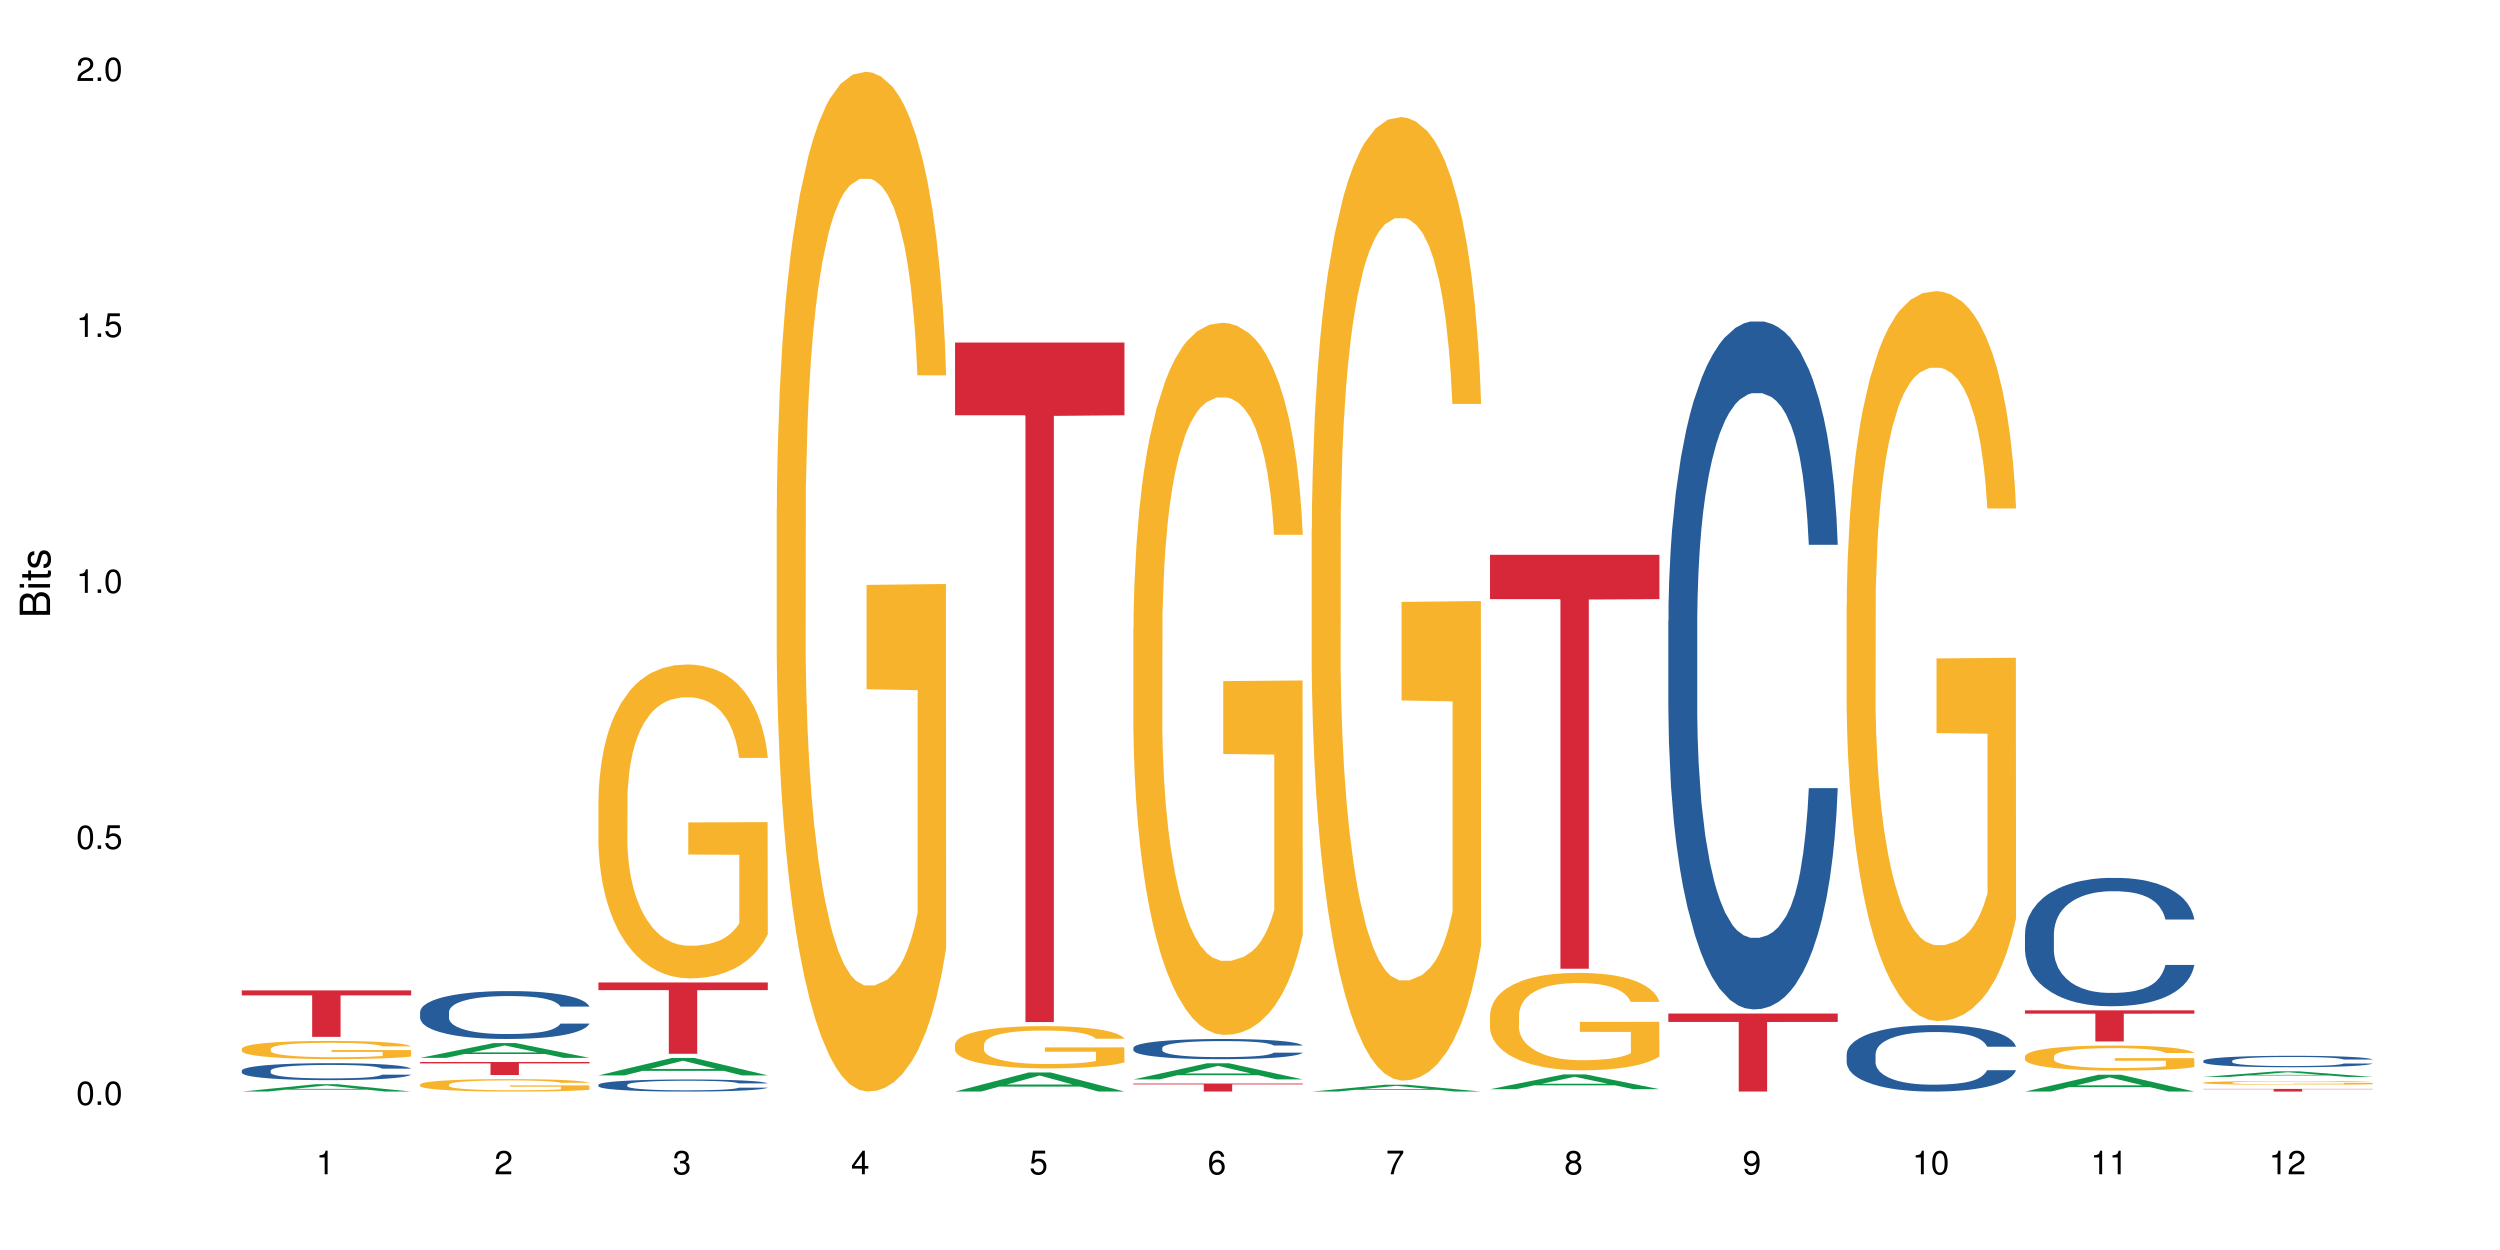 <?xml version="1.0" encoding="UTF-8"?>
<svg xmlns="http://www.w3.org/2000/svg" xmlns:xlink="http://www.w3.org/1999/xlink" width="720pt" height="360pt" viewBox="0 0 720 360" version="1.1">
<defs>
<g>
<symbol overflow="visible" id="glyph0-0">
<path style="stroke:none;" d=""/>
</symbol>
<symbol overflow="visible" id="glyph0-1">
<path style="stroke:none;" d="M 2.641 -6.797 C 2 -6.797 1.422 -6.531 1.078 -6.047 C 0.641 -5.453 0.406 -4.547 0.406 -3.297 C 0.406 -1 1.188 0.219 2.641 0.219 C 4.078 0.219 4.859 -1 4.859 -3.234 C 4.859 -4.562 4.656 -5.438 4.203 -6.047 C 3.844 -6.531 3.281 -6.797 2.641 -6.797 Z M 2.641 -6.047 C 3.547 -6.047 4 -5.125 4 -3.312 C 4 -1.375 3.562 -0.484 2.625 -0.484 C 1.734 -0.484 1.281 -1.422 1.281 -3.281 C 1.281 -5.141 1.734 -6.047 2.641 -6.047 Z M 2.641 -6.047 "/>
</symbol>
<symbol overflow="visible" id="glyph0-2">
<path style="stroke:none;" d="M 1.828 -1 L 0.828 -1 L 0.828 0 L 1.828 0 Z M 1.828 -1 "/>
</symbol>
<symbol overflow="visible" id="glyph0-3">
<path style="stroke:none;" d="M 4.562 -6.797 L 1.062 -6.797 L 0.547 -3.094 L 1.328 -3.094 C 1.719 -3.562 2.047 -3.734 2.578 -3.734 C 3.484 -3.734 4.062 -3.109 4.062 -2.094 C 4.062 -1.125 3.484 -0.531 2.578 -0.531 C 1.828 -0.531 1.375 -0.906 1.188 -1.672 L 0.328 -1.672 C 0.453 -1.109 0.547 -0.844 0.75 -0.594 C 1.125 -0.078 1.828 0.219 2.594 0.219 C 3.969 0.219 4.922 -0.781 4.922 -2.219 C 4.922 -3.562 4.031 -4.484 2.719 -4.484 C 2.25 -4.484 1.859 -4.359 1.469 -4.062 L 1.734 -5.969 L 4.562 -5.969 Z M 4.562 -6.797 "/>
</symbol>
<symbol overflow="visible" id="glyph0-4">
<path style="stroke:none;" d="M 2.484 -4.844 L 2.484 0 L 3.328 0 L 3.328 -6.797 L 2.766 -6.797 C 2.469 -5.75 2.281 -5.609 0.984 -5.453 L 0.984 -4.844 Z M 2.484 -4.844 "/>
</symbol>
<symbol overflow="visible" id="glyph0-5">
<path style="stroke:none;" d="M 4.859 -0.828 L 1.281 -0.828 C 1.359 -1.391 1.672 -1.75 2.5 -2.234 L 3.469 -2.75 C 4.406 -3.266 4.906 -3.969 4.906 -4.812 C 4.906 -5.375 4.672 -5.906 4.266 -6.266 C 3.859 -6.625 3.375 -6.797 2.719 -6.797 C 1.859 -6.797 1.219 -6.5 0.844 -5.922 C 0.609 -5.562 0.5 -5.125 0.484 -4.438 L 1.328 -4.438 C 1.359 -4.906 1.406 -5.188 1.531 -5.406 C 1.75 -5.812 2.188 -6.062 2.703 -6.062 C 3.469 -6.062 4.031 -5.516 4.031 -4.781 C 4.031 -4.25 3.719 -3.797 3.125 -3.438 L 2.234 -2.938 C 0.812 -2.141 0.406 -1.5 0.328 0 L 4.859 0 Z M 4.859 -0.828 "/>
</symbol>
<symbol overflow="visible" id="glyph0-6">
<path style="stroke:none;" d="M 2.125 -3.125 L 2.578 -3.125 C 3.516 -3.125 3.984 -2.703 3.984 -1.891 C 3.984 -1.031 3.469 -0.531 2.578 -0.531 C 1.656 -0.531 1.203 -0.984 1.156 -1.969 L 0.312 -1.969 C 0.344 -1.422 0.438 -1.078 0.609 -0.766 C 0.953 -0.109 1.625 0.219 2.547 0.219 C 3.953 0.219 4.859 -0.609 4.859 -1.906 C 4.859 -2.766 4.516 -3.25 3.703 -3.516 C 4.344 -3.766 4.656 -4.25 4.656 -4.938 C 4.656 -6.109 3.875 -6.797 2.578 -6.797 C 1.203 -6.797 0.484 -6.047 0.453 -4.609 L 1.297 -4.609 C 1.312 -5.016 1.344 -5.25 1.453 -5.453 C 1.641 -5.828 2.062 -6.062 2.594 -6.062 C 3.344 -6.062 3.797 -5.625 3.797 -4.906 C 3.797 -4.422 3.609 -4.141 3.25 -3.984 C 3.016 -3.891 2.719 -3.844 2.125 -3.844 Z M 2.125 -3.125 "/>
</symbol>
<symbol overflow="visible" id="glyph0-7">
<path style="stroke:none;" d="M 3.141 -1.625 L 3.141 0 L 3.984 0 L 3.984 -1.625 L 4.984 -1.625 L 4.984 -2.391 L 3.984 -2.391 L 3.984 -6.797 L 3.359 -6.797 L 0.266 -2.516 L 0.266 -1.625 Z M 3.141 -2.391 L 1 -2.391 L 3.141 -5.359 Z M 3.141 -2.391 "/>
</symbol>
<symbol overflow="visible" id="glyph0-8">
<path style="stroke:none;" d="M 4.781 -5.031 C 4.609 -6.141 3.891 -6.797 2.844 -6.797 C 2.094 -6.797 1.422 -6.438 1.031 -5.828 C 0.609 -5.172 0.406 -4.344 0.406 -3.094 C 0.406 -1.953 0.578 -1.234 0.984 -0.625 C 1.359 -0.078 1.953 0.219 2.703 0.219 C 3.984 0.219 4.922 -0.734 4.922 -2.078 C 4.922 -3.344 4.062 -4.234 2.844 -4.234 C 2.172 -4.234 1.641 -3.969 1.281 -3.469 C 1.281 -5.125 1.828 -6.047 2.797 -6.047 C 3.391 -6.047 3.797 -5.672 3.938 -5.031 Z M 2.734 -3.484 C 3.547 -3.484 4.062 -2.922 4.062 -2 C 4.062 -1.156 3.484 -0.531 2.703 -0.531 C 1.922 -0.531 1.328 -1.188 1.328 -2.047 C 1.328 -2.891 1.906 -3.484 2.734 -3.484 Z M 2.734 -3.484 "/>
</symbol>
<symbol overflow="visible" id="glyph0-9">
<path style="stroke:none;" d="M 4.984 -6.797 L 0.438 -6.797 L 0.438 -5.969 L 4.109 -5.969 C 2.5 -3.656 1.828 -2.234 1.328 0 L 2.219 0 C 2.594 -2.172 3.453 -4.047 4.984 -6.094 Z M 4.984 -6.797 "/>
</symbol>
<symbol overflow="visible" id="glyph0-10">
<path style="stroke:none;" d="M 3.75 -3.578 C 4.453 -4 4.688 -4.344 4.688 -4.984 C 4.688 -6.047 3.844 -6.797 2.641 -6.797 C 1.438 -6.797 0.594 -6.047 0.594 -4.984 C 0.594 -4.359 0.828 -4.016 1.516 -3.578 C 0.734 -3.203 0.359 -2.641 0.359 -1.891 C 0.359 -0.641 1.297 0.219 2.641 0.219 C 3.984 0.219 4.922 -0.641 4.922 -1.875 C 4.922 -2.641 4.531 -3.203 3.75 -3.578 Z M 2.641 -6.047 C 3.359 -6.047 3.812 -5.625 3.812 -4.969 C 3.812 -4.344 3.344 -3.922 2.641 -3.922 C 1.922 -3.922 1.453 -4.344 1.453 -4.984 C 1.453 -5.625 1.922 -6.047 2.641 -6.047 Z M 2.641 -3.203 C 3.484 -3.203 4.062 -2.672 4.062 -1.875 C 4.062 -1.062 3.484 -0.531 2.625 -0.531 C 1.797 -0.531 1.219 -1.078 1.219 -1.875 C 1.219 -2.672 1.797 -3.203 2.641 -3.203 Z M 2.641 -3.203 "/>
</symbol>
<symbol overflow="visible" id="glyph0-11">
<path style="stroke:none;" d="M 0.516 -1.547 C 0.672 -0.438 1.406 0.219 2.438 0.219 C 3.188 0.219 3.859 -0.141 4.266 -0.75 C 4.688 -1.406 4.891 -2.25 4.891 -3.484 C 4.891 -4.625 4.703 -5.359 4.312 -5.953 C 3.938 -6.5 3.344 -6.797 2.594 -6.797 C 1.297 -6.797 0.359 -5.844 0.359 -4.516 C 0.359 -3.25 1.234 -2.344 2.453 -2.344 C 3.094 -2.344 3.562 -2.578 4.016 -3.109 C 4 -1.453 3.469 -0.531 2.5 -0.531 C 1.906 -0.531 1.484 -0.906 1.359 -1.547 Z M 2.578 -6.062 C 3.375 -6.062 3.969 -5.406 3.969 -4.531 C 3.969 -3.688 3.375 -3.094 2.547 -3.094 C 1.734 -3.094 1.234 -3.672 1.234 -4.578 C 1.234 -5.438 1.797 -6.062 2.578 -6.062 Z M 2.578 -6.062 "/>
</symbol>
<symbol overflow="visible" id="glyph1-0">
<path style="stroke:none;" d=""/>
</symbol>
<symbol overflow="visible" id="glyph1-1">
<path style="stroke:none;" d="M 0 -0.953 L 0 -4.891 C 0 -5.719 -0.234 -6.344 -0.734 -6.797 C -1.188 -7.234 -1.812 -7.469 -2.5 -7.469 C -3.547 -7.469 -4.188 -7 -4.625 -5.875 C -4.984 -6.672 -5.641 -7.094 -6.531 -7.094 C -7.156 -7.094 -7.734 -6.859 -8.141 -6.391 C -8.562 -5.938 -8.75 -5.344 -8.75 -4.5 L -8.75 -0.953 Z M -4.984 -2.062 L -7.766 -2.062 L -7.766 -4.219 C -7.766 -4.844 -7.688 -5.203 -7.453 -5.5 C -7.219 -5.812 -6.859 -5.969 -6.375 -5.969 C -5.906 -5.969 -5.531 -5.812 -5.297 -5.5 C -5.062 -5.203 -4.984 -4.844 -4.984 -4.219 Z M -0.984 -2.062 L -4 -2.062 L -4 -4.781 C -4 -5.328 -3.859 -5.688 -3.578 -5.953 C -3.297 -6.219 -2.922 -6.359 -2.484 -6.359 C -2.062 -6.359 -1.688 -6.219 -1.406 -5.953 C -1.109 -5.688 -0.984 -5.328 -0.984 -4.781 Z M -0.984 -2.062 "/>
</symbol>
<symbol overflow="visible" id="glyph1-2">
<path style="stroke:none;" d="M -6.281 -1.797 L -6.281 -0.797 L 0 -0.797 L 0 -1.797 Z M -8.75 -1.797 L -8.75 -0.797 L -7.484 -0.797 L -7.484 -1.797 Z M -8.75 -1.797 "/>
</symbol>
<symbol overflow="visible" id="glyph1-3">
<path style="stroke:none;" d="M -6.281 -3.047 L -6.281 -2.016 L -8.016 -2.016 L -8.016 -1.016 L -6.281 -1.016 L -6.281 -0.172 L -5.469 -0.172 L -5.469 -1.016 L -0.719 -1.016 C -0.078 -1.016 0.281 -1.453 0.281 -2.234 C 0.281 -2.469 0.25 -2.719 0.188 -3.047 L -0.641 -3.047 C -0.609 -2.922 -0.594 -2.766 -0.594 -2.562 C -0.594 -2.141 -0.719 -2.016 -1.156 -2.016 L -5.469 -2.016 L -5.469 -3.047 Z M -6.281 -3.047 "/>
</symbol>
<symbol overflow="visible" id="glyph1-4">
<path style="stroke:none;" d="M -4.531 -5.25 C -5.766 -5.25 -6.469 -4.422 -6.469 -2.969 C -6.469 -1.516 -5.719 -0.562 -4.547 -0.562 C -3.562 -0.562 -3.094 -1.062 -2.734 -2.562 L -2.516 -3.484 C -2.344 -4.188 -2.094 -4.469 -1.625 -4.469 C -1.047 -4.469 -0.641 -3.875 -0.641 -3 C -0.641 -2.453 -0.797 -2 -1.062 -1.75 C -1.25 -1.594 -1.422 -1.531 -1.875 -1.469 L -1.875 -0.406 C -0.422 -0.453 0.281 -1.266 0.281 -2.922 C 0.281 -4.5 -0.5 -5.516 -1.719 -5.516 C -2.656 -5.516 -3.172 -4.984 -3.469 -3.734 L -3.703 -2.766 C -3.891 -1.953 -4.156 -1.609 -4.594 -1.609 C -5.172 -1.609 -5.547 -2.125 -5.547 -2.938 C -5.547 -3.75 -5.203 -4.172 -4.531 -4.203 Z M -4.531 -5.25 "/>
</symbol>
</g>
</defs>
<g id="surface91233">
<rect x="0" y="0" width="720" height="360" style="fill:rgb(100%,100%,100%);fill-opacity:1;stroke:none;"/>
<path style=" stroke:none;fill-rule:nonzero;fill:rgb(6.275%,58.824%,28.235%);fill-opacity:1;" d="M 69.629 314.367 L 69.68 314.367 L 90.793 312.258 L 97.203 312.258 L 118.418 314.371 L 110.965 314.371 L 105.648 313.82 L 82.348 313.82 L 77.137 314.367 L 69.629 314.367 L 84.59 313.59 L 103.512 313.59 L 94.074 312.605 L 93.973 312.602 L 93.867 312.609 L 84.535 313.59 L 84.59 313.59 Z M 69.629 314.367 "/>
<path style=" stroke:none;fill-rule:nonzero;fill:rgb(14.51%,36.078%,60%);fill-opacity:1;" d="M 69.629 308.32 L 69.688 308.316 L 69.688 308.211 L 69.867 308.039 L 70.285 307.824 L 70.699 307.68 L 71.77 307.414 L 73.258 307.16 L 74.805 306.965 L 75.938 306.848 L 76.949 306.758 L 79.27 306.594 L 80.754 306.508 L 82.363 306.434 L 84.324 306.355 L 85.754 306.312 L 88.965 306.242 L 91.348 306.211 L 93.191 306.195 L 97.176 306.195 L 99.559 306.215 L 101.281 306.238 L 103.188 306.273 L 104.793 306.312 L 107.59 306.41 L 110.09 306.535 L 111.219 306.605 L 113.004 306.746 L 114.371 306.879 L 115.324 306.996 L 116.395 307.16 L 117.348 307.363 L 118.062 307.59 L 118.418 307.781 L 110.09 307.781 L 109.672 307.602 L 109.195 307.465 L 108.305 307.281 L 107.41 307.152 L 106.16 307.023 L 105.031 306.938 L 103.484 306.852 L 102.117 306.801 L 100.688 306.758 L 99.32 306.73 L 96.699 306.707 L 93.668 306.707 L 92.535 306.715 L 90.215 306.75 L 88.965 306.781 L 87.18 306.844 L 85.934 306.902 L 84.445 306.992 L 83.434 307.066 L 82.184 307.184 L 81.289 307.285 L 80.281 307.434 L 79.684 307.543 L 79.148 307.668 L 78.672 307.816 L 78.316 307.973 L 78.078 308.137 L 77.961 308.301 L 77.961 308.992 L 78.078 309.152 L 78.375 309.34 L 79.148 309.609 L 80.281 309.848 L 81.59 310.035 L 82.84 310.168 L 83.551 310.23 L 84.504 310.305 L 85.992 310.391 L 88.133 310.48 L 89.383 310.516 L 91.285 310.555 L 93.25 310.57 L 95.867 310.57 L 98.188 310.555 L 99.734 310.531 L 101.344 310.496 L 103.543 310.418 L 104.91 310.348 L 106.102 310.262 L 106.996 310.18 L 107.59 310.105 L 108.48 309.969 L 109.195 309.816 L 109.73 309.66 L 110.09 309.508 L 118.418 309.508 L 118.062 309.688 L 117.523 309.859 L 116.988 309.992 L 116.156 310.148 L 115.203 310.285 L 113.836 310.441 L 112.707 310.543 L 111.219 310.656 L 109.852 310.742 L 108.363 310.816 L 106.16 310.906 L 104.734 310.949 L 103.188 310.992 L 101.344 311.027 L 99.02 311.059 L 96.523 311.074 L 94.203 311.078 L 91.703 311.07 L 89.859 311.055 L 87.418 311.012 L 84.387 310.934 L 82.184 310.848 L 80.457 310.762 L 78.969 310.672 L 77.305 310.555 L 75.164 310.355 L 73.855 310.203 L 72.961 310.078 L 71.949 309.906 L 71.234 309.75 L 70.402 309.5 L 69.809 309.184 L 69.629 308.938 Z M 69.629 308.32 "/>
<path style=" stroke:none;fill-rule:nonzero;fill:rgb(96.863%,70.196%,16.863%);fill-opacity:1;" d="M 69.629 302.027 L 69.688 302.023 L 69.688 301.926 L 69.926 301.711 L 70.523 301.418 L 71.297 301.172 L 72.129 300.98 L 72.664 300.883 L 73.555 300.738 L 74.328 300.633 L 76.293 300.418 L 78.793 300.219 L 80.16 300.133 L 81.707 300.051 L 83.91 299.961 L 84.922 299.926 L 88.016 299.852 L 91.523 299.801 L 95.391 299.789 L 97.176 299.793 L 99.617 299.812 L 102.949 299.863 L 104.852 299.91 L 106.34 299.961 L 107.887 300.023 L 109.789 300.117 L 111.574 300.23 L 113.004 300.348 L 114.43 300.488 L 115.621 300.641 L 116.633 300.809 L 117.523 301.012 L 118.062 301.176 L 118.418 301.344 L 110.148 301.344 L 109.672 301.176 L 109.137 301.047 L 108.242 300.891 L 107.352 300.777 L 106.457 300.684 L 104.793 300.562 L 103.363 300.484 L 101.578 300.418 L 99.855 300.375 L 97.891 300.348 L 96.699 300.336 L 93.547 300.336 L 90.691 300.371 L 89.027 300.41 L 87.836 300.445 L 86.168 300.52 L 85.16 300.574 L 84.562 300.613 L 82.777 300.762 L 81.59 300.895 L 80.934 300.984 L 80.102 301.129 L 79.508 301.258 L 78.852 301.449 L 78.496 301.594 L 78.02 301.918 L 77.961 302.777 L 78.137 302.957 L 78.496 303.156 L 78.969 303.328 L 79.684 303.508 L 80.398 303.645 L 81.648 303.832 L 82.719 303.957 L 83.551 304.039 L 85.16 304.168 L 85.812 304.211 L 87.359 304.297 L 88.965 304.363 L 90.93 304.422 L 92.418 304.449 L 94.797 304.473 L 97.832 304.473 L 101.402 304.445 L 103.664 304.406 L 105.211 304.367 L 106.219 304.336 L 107.469 304.281 L 108.363 304.234 L 109.195 304.18 L 110.207 304.102 L 110.207 302.957 L 95.512 302.953 L 95.512 302.418 L 118.359 302.414 L 118.418 304.281 L 117.168 304.41 L 115.621 304.535 L 114.133 304.629 L 112.586 304.711 L 110.387 304.801 L 108.602 304.859 L 105.863 304.926 L 103.363 304.969 L 100.746 304.996 L 98.426 305.012 L 95.691 305.016 L 93.25 305.008 L 90.633 304.98 L 88.551 304.941 L 86.645 304.895 L 84.742 304.832 L 82.363 304.73 L 80.816 304.648 L 79.207 304.551 L 77.602 304.43 L 76.176 304.301 L 75.223 304.199 L 74.27 304.086 L 73.258 303.941 L 72.309 303.781 L 71.594 303.633 L 70.938 303.465 L 70.461 303.309 L 69.988 303.094 L 69.75 302.922 L 69.629 302.773 Z M 69.629 302.027 "/>
<path style=" stroke:none;fill-rule:nonzero;fill:rgb(83.922%,15.686%,22.353%);fill-opacity:1;" d="M 69.629 285.238 L 118.418 285.238 L 118.418 286.668 L 98.086 286.68 L 98.086 298.609 L 89.902 298.609 L 89.902 286.695 L 89.785 286.668 L 69.629 286.668 Z M 69.629 285.238 "/>
<path style=" stroke:none;fill-rule:nonzero;fill:rgb(6.275%,58.824%,28.235%);fill-opacity:1;" d="M 120.984 304.668 L 121.039 304.664 L 142.148 300.406 L 148.559 300.406 L 169.773 304.672 L 162.32 304.672 L 157.004 303.559 L 133.703 303.559 L 128.492 304.668 L 120.984 304.668 L 135.945 303.098 L 154.867 303.094 L 145.434 301.105 L 145.328 301.102 L 145.223 301.113 L 135.895 303.094 L 135.945 303.098 Z M 120.984 304.668 "/>
<path style=" stroke:none;fill-rule:nonzero;fill:rgb(14.51%,36.078%,60%);fill-opacity:1;" d="M 120.984 291.438 L 121.047 291.426 L 121.047 291.121 L 121.223 290.645 L 121.641 290.039 L 122.055 289.621 L 123.129 288.879 L 124.613 288.16 L 126.16 287.605 L 127.293 287.277 L 128.305 287.023 L 130.625 286.559 L 132.113 286.316 L 133.719 286.105 L 135.684 285.891 L 137.109 285.762 L 140.324 285.562 L 142.703 285.473 L 144.547 285.438 L 148.535 285.438 L 150.914 285.484 L 152.637 285.551 L 154.543 285.648 L 156.148 285.762 L 158.945 286.039 L 161.445 286.395 L 162.574 286.594 L 164.359 286.988 L 165.727 287.363 L 166.68 287.691 L 167.75 288.16 L 168.703 288.727 L 169.418 289.371 L 169.773 289.91 L 161.445 289.91 L 161.027 289.406 L 160.551 289.016 L 159.66 288.5 L 158.766 288.133 L 157.516 287.77 L 156.387 287.527 L 154.84 287.289 L 153.473 287.137 L 152.043 287.023 L 150.676 286.949 L 148.059 286.871 L 145.023 286.871 L 143.891 286.898 L 141.57 287 L 140.324 287.086 L 138.539 287.266 L 137.289 287.426 L 135.801 287.68 L 134.789 287.895 L 133.539 288.223 L 132.648 288.512 L 131.637 288.93 L 131.039 289.242 L 130.504 289.598 L 130.031 290.012 L 129.672 290.453 L 129.434 290.922 L 129.316 291.375 L 129.316 293.328 L 129.434 293.781 L 129.73 294.312 L 130.504 295.082 L 131.637 295.75 L 132.945 296.277 L 134.195 296.656 L 134.906 296.832 L 135.859 297.035 L 137.348 297.285 L 139.488 297.539 L 140.738 297.641 L 142.645 297.742 L 144.605 297.793 L 147.223 297.793 L 149.543 297.742 L 151.09 297.676 L 152.699 297.578 L 154.898 297.363 L 156.27 297.16 L 157.457 296.922 L 158.352 296.68 L 158.945 296.48 L 159.84 296.09 L 160.551 295.66 L 161.086 295.219 L 161.445 294.789 L 169.773 294.789 L 169.418 295.293 L 168.883 295.785 L 168.348 296.152 L 167.512 296.594 L 166.562 296.984 L 165.191 297.426 L 164.062 297.715 L 162.574 298.031 L 161.207 298.27 L 159.719 298.484 L 157.516 298.738 L 156.09 298.863 L 154.543 298.977 L 152.699 299.078 L 150.379 299.164 L 147.879 299.215 L 145.559 299.227 L 143.059 299.203 L 141.215 299.152 L 138.777 299.039 L 135.742 298.812 L 133.539 298.574 L 131.812 298.332 L 130.328 298.082 L 128.66 297.742 L 126.52 297.188 L 125.211 296.758 L 124.316 296.402 L 123.305 295.914 L 122.594 295.473 L 121.758 294.766 L 121.164 293.871 L 120.984 293.176 Z M 120.984 291.438 "/>
<path style=" stroke:none;fill-rule:nonzero;fill:rgb(96.863%,70.196%,16.863%);fill-opacity:1;" d="M 120.984 312.32 L 121.047 312.316 L 121.047 312.254 L 121.281 312.105 L 121.879 311.902 L 122.652 311.734 L 123.484 311.605 L 124.02 311.535 L 124.914 311.438 L 125.688 311.367 L 127.648 311.219 L 130.148 311.082 L 131.516 311.023 L 133.062 310.965 L 135.266 310.902 L 136.277 310.883 L 139.371 310.828 L 142.883 310.797 L 146.75 310.785 L 148.535 310.789 L 150.973 310.801 L 154.305 310.84 L 156.207 310.871 L 157.695 310.902 L 159.242 310.945 L 161.148 311.012 L 162.934 311.09 L 164.359 311.168 L 165.789 311.266 L 166.977 311.371 L 167.988 311.488 L 168.883 311.625 L 169.418 311.738 L 169.773 311.852 L 161.504 311.852 L 161.027 311.738 L 160.492 311.652 L 159.602 311.543 L 158.707 311.465 L 157.816 311.402 L 156.148 311.316 L 154.723 311.266 L 152.938 311.219 L 151.211 311.188 L 149.246 311.168 L 148.059 311.164 L 144.902 311.164 L 142.047 311.188 L 140.383 311.211 L 139.191 311.238 L 137.527 311.289 L 136.516 311.328 L 135.918 311.352 L 134.133 311.453 L 132.945 311.547 L 132.289 311.609 L 131.457 311.707 L 130.863 311.793 L 130.207 311.926 L 129.852 312.023 L 129.375 312.246 L 129.316 312.836 L 129.492 312.961 L 129.852 313.094 L 130.328 313.211 L 131.039 313.336 L 131.754 313.43 L 133.004 313.559 L 134.074 313.645 L 134.906 313.699 L 136.516 313.789 L 137.168 313.816 L 138.715 313.875 L 140.324 313.922 L 142.285 313.961 L 143.773 313.98 L 146.152 313.996 L 149.188 313.996 L 152.758 313.977 L 155.02 313.953 L 156.566 313.926 L 157.578 313.902 L 158.828 313.867 L 159.719 313.832 L 160.551 313.797 L 161.562 313.742 L 161.562 312.961 L 146.867 312.957 L 146.867 312.59 L 169.715 312.586 L 169.773 313.867 L 168.523 313.953 L 166.977 314.039 L 165.492 314.105 L 163.941 314.16 L 161.742 314.223 L 159.957 314.262 L 157.219 314.309 L 154.723 314.34 L 152.102 314.359 L 149.781 314.367 L 147.047 314.371 L 144.605 314.363 L 141.988 314.344 L 139.906 314.316 L 138.004 314.285 L 136.098 314.242 L 133.719 314.176 L 132.172 314.117 L 130.566 314.051 L 128.957 313.969 L 127.531 313.879 L 126.578 313.812 L 125.625 313.73 L 124.613 313.633 L 123.664 313.523 L 122.949 313.422 L 122.293 313.309 L 121.82 313.199 L 121.344 313.051 L 121.105 312.934 L 120.984 312.832 Z M 120.984 312.32 "/>
<path style=" stroke:none;fill-rule:nonzero;fill:rgb(83.922%,15.686%,22.353%);fill-opacity:1;" d="M 120.984 305.852 L 169.773 305.852 L 169.773 306.254 L 149.441 306.258 L 149.441 309.605 L 141.262 309.605 L 141.262 306.262 L 141.141 306.254 L 120.984 306.254 Z M 120.984 305.852 "/>
<path style=" stroke:none;fill-rule:nonzero;fill:rgb(6.275%,58.824%,28.235%);fill-opacity:1;" d="M 172.344 309.711 L 172.395 309.703 L 193.504 304.684 L 199.914 304.684 L 221.129 309.715 L 213.676 309.715 L 208.359 308.402 L 185.059 308.402 L 179.848 309.711 L 172.344 309.711 L 187.301 307.859 L 206.223 307.852 L 196.789 305.508 L 196.684 305.5 L 196.578 305.516 L 187.25 307.852 L 187.301 307.859 Z M 172.344 309.711 "/>
<path style=" stroke:none;fill-rule:nonzero;fill:rgb(14.51%,36.078%,60%);fill-opacity:1;" d="M 172.344 312.406 L 172.402 312.402 L 172.402 312.328 L 172.578 312.207 L 172.996 312.055 L 173.414 311.949 L 174.484 311.762 L 175.973 311.578 L 177.52 311.441 L 178.648 311.355 L 179.66 311.293 L 181.98 311.176 L 183.469 311.117 L 185.074 311.062 L 187.039 311.008 L 188.465 310.977 L 191.68 310.926 L 194.059 310.902 L 195.902 310.895 L 199.891 310.895 L 202.27 310.906 L 203.996 310.922 L 205.898 310.949 L 207.504 310.977 L 210.301 311.047 L 212.801 311.137 L 213.93 311.188 L 215.715 311.285 L 217.086 311.379 L 218.035 311.461 L 219.109 311.578 L 220.059 311.723 L 220.773 311.887 L 221.129 312.023 L 212.801 312.023 L 212.383 311.895 L 211.906 311.797 L 211.016 311.664 L 210.125 311.574 L 208.875 311.48 L 207.742 311.422 L 206.195 311.359 L 204.828 311.324 L 203.398 311.293 L 202.031 311.273 L 199.414 311.254 L 196.379 311.254 L 195.25 311.262 L 192.93 311.289 L 191.68 311.309 L 189.895 311.355 L 188.645 311.395 L 187.156 311.461 L 186.145 311.512 L 184.895 311.598 L 184.004 311.668 L 182.992 311.773 L 182.398 311.852 L 181.863 311.941 L 181.387 312.047 L 181.027 312.16 L 180.789 312.277 L 180.672 312.391 L 180.672 312.883 L 180.789 312.996 L 181.09 313.133 L 181.863 313.324 L 182.992 313.492 L 184.301 313.625 L 185.551 313.723 L 186.266 313.766 L 187.215 313.816 L 188.703 313.883 L 190.848 313.945 L 192.094 313.969 L 194 313.996 L 195.961 314.008 L 198.582 314.008 L 200.902 313.996 L 202.449 313.98 L 204.055 313.953 L 206.258 313.898 L 207.625 313.848 L 208.812 313.789 L 209.707 313.73 L 210.301 313.676 L 211.195 313.578 L 211.906 313.473 L 212.445 313.359 L 212.801 313.25 L 221.129 313.25 L 220.773 313.379 L 220.238 313.504 L 219.703 313.594 L 218.871 313.707 L 217.918 313.805 L 216.551 313.918 L 215.418 313.988 L 213.93 314.07 L 212.562 314.129 L 211.074 314.184 L 208.875 314.246 L 207.445 314.277 L 205.898 314.309 L 204.055 314.332 L 201.734 314.355 L 199.234 314.367 L 196.914 314.371 L 194.414 314.363 L 192.57 314.352 L 190.133 314.324 L 187.098 314.266 L 184.895 314.207 L 183.172 314.145 L 181.684 314.082 L 180.016 313.996 L 177.875 313.855 L 176.566 313.746 L 175.672 313.66 L 174.664 313.535 L 173.949 313.422 L 173.117 313.246 L 172.52 313.02 L 172.344 312.844 Z M 172.344 312.406 "/>
<path style=" stroke:none;fill-rule:nonzero;fill:rgb(96.863%,70.196%,16.863%);fill-opacity:1;" d="M 172.344 230.09 L 172.402 230.004 L 172.402 228.355 L 172.641 224.641 L 173.234 219.52 L 174.008 215.309 L 174.84 212.008 L 175.375 210.273 L 176.27 207.797 L 177.043 205.98 L 179.004 202.266 L 181.504 198.797 L 182.875 197.312 L 184.422 195.906 L 186.621 194.34 L 187.633 193.762 L 190.727 192.441 L 194.238 191.613 L 198.105 191.367 L 199.891 191.449 L 202.328 191.781 L 205.66 192.688 L 207.566 193.512 L 209.051 194.34 L 210.598 195.414 L 212.504 197.062 L 214.289 199.047 L 215.715 201.027 L 217.145 203.504 L 218.336 206.145 L 219.344 209.035 L 220.238 212.504 L 220.773 215.391 L 221.129 218.281 L 212.859 218.281 L 212.383 215.391 L 211.848 213.164 L 210.957 210.438 L 210.062 208.457 L 209.172 206.887 L 207.504 204.742 L 206.078 203.422 L 204.293 202.266 L 202.566 201.523 L 200.605 201.027 L 199.414 200.859 L 196.262 200.859 L 193.402 201.438 L 191.738 202.102 L 190.547 202.762 L 188.883 204 L 187.871 204.988 L 187.277 205.648 L 185.492 208.211 L 184.301 210.52 L 183.648 212.09 L 182.812 214.566 L 182.219 216.797 L 181.562 220.098 L 181.207 222.574 L 180.73 228.191 L 180.672 243.051 L 180.852 246.188 L 181.207 249.574 L 181.684 252.547 L 182.398 255.684 L 183.109 258.078 L 184.359 261.297 L 185.43 263.445 L 186.266 264.848 L 187.871 267.078 L 188.527 267.82 L 190.074 269.305 L 191.68 270.461 L 193.641 271.453 L 195.129 271.949 L 197.508 272.359 L 200.543 272.359 L 204.113 271.863 L 206.375 271.203 L 207.922 270.543 L 208.934 269.965 L 210.184 269.059 L 211.074 268.23 L 211.906 267.324 L 212.918 265.922 L 212.918 246.188 L 198.223 246.105 L 198.223 236.859 L 221.07 236.777 L 221.129 269.059 L 219.883 271.285 L 218.336 273.434 L 216.848 275.086 L 215.301 276.488 L 213.098 278.059 L 211.312 279.047 L 208.578 280.203 L 206.078 280.945 L 203.461 281.441 L 201.141 281.691 L 198.402 281.773 L 195.961 281.605 L 193.344 281.113 L 191.262 280.453 L 189.359 279.625 L 187.453 278.551 L 185.074 276.82 L 183.527 275.414 L 181.922 273.68 L 180.316 271.617 L 178.887 269.387 L 177.934 267.656 L 176.984 265.672 L 175.973 263.195 L 175.02 260.391 L 174.305 257.828 L 173.652 254.941 L 173.176 252.215 L 172.699 248.5 L 172.461 245.527 L 172.344 242.969 Z M 172.344 230.09 "/>
<path style=" stroke:none;fill-rule:nonzero;fill:rgb(83.922%,15.686%,22.353%);fill-opacity:1;" d="M 172.344 282.953 L 221.129 282.953 L 221.129 285.152 L 200.797 285.172 L 200.797 303.504 L 192.617 303.504 L 192.617 285.191 L 192.496 285.152 L 172.344 285.152 Z M 172.344 282.953 "/>
<path style=" stroke:none;fill-rule:nonzero;fill:rgb(96.863%,70.196%,16.863%);fill-opacity:1;" d="M 223.699 146.461 L 223.758 146.191 L 223.758 140.828 L 223.996 128.758 L 224.59 112.129 L 225.363 98.449 L 226.195 87.719 L 226.734 82.086 L 227.625 74.039 L 228.398 68.141 L 230.363 56.07 L 232.859 44.805 L 234.23 39.977 L 235.777 35.414 L 237.977 30.32 L 238.988 28.441 L 242.082 24.148 L 245.594 21.469 L 249.461 20.664 L 251.246 20.93 L 253.684 22.004 L 257.016 24.953 L 258.922 27.637 L 260.41 30.32 L 261.957 33.805 L 263.859 39.172 L 265.645 45.609 L 267.074 52.047 L 268.5 60.094 L 269.691 68.676 L 270.703 78.062 L 271.594 89.328 L 272.129 98.715 L 272.488 108.105 L 264.215 108.105 L 263.742 98.715 L 263.203 91.477 L 262.312 82.625 L 261.422 76.188 L 260.527 71.09 L 258.863 64.117 L 257.434 59.824 L 255.648 56.07 L 253.922 53.656 L 251.961 52.047 L 250.77 51.508 L 247.617 51.508 L 244.762 53.387 L 243.094 55.531 L 241.906 57.68 L 240.238 61.703 L 239.227 64.922 L 238.633 67.066 L 236.848 75.383 L 235.656 82.891 L 235.004 87.988 L 234.168 96.035 L 233.574 103.277 L 232.922 114.004 L 232.562 122.051 L 232.086 140.293 L 232.027 188.574 L 232.207 198.766 L 232.562 209.762 L 233.039 219.418 L 233.754 229.609 L 234.469 237.391 L 235.719 247.852 L 236.789 254.824 L 237.621 259.383 L 239.227 266.625 L 239.883 269.039 L 241.43 273.867 L 243.035 277.625 L 245 280.844 L 246.484 282.453 L 248.867 283.793 L 251.898 283.793 L 255.469 282.184 L 257.73 280.039 L 259.277 277.891 L 260.289 276.016 L 261.539 273.062 L 262.43 270.383 L 263.266 267.43 L 264.277 262.871 L 264.277 198.766 L 249.578 198.496 L 249.578 168.457 L 272.426 168.188 L 272.488 273.062 L 271.238 280.305 L 269.691 287.281 L 268.203 292.645 L 266.656 297.203 L 264.453 302.301 L 262.668 305.52 L 259.934 309.273 L 257.434 311.688 L 254.816 313.297 L 252.496 314.102 L 249.758 314.371 L 247.32 313.836 L 244.699 312.227 L 242.617 310.078 L 240.715 307.398 L 238.812 303.91 L 236.43 298.277 L 234.883 293.719 L 233.277 288.086 L 231.672 281.379 L 230.242 274.137 L 229.293 268.504 L 228.34 262.066 L 227.328 254.02 L 226.375 244.898 L 225.66 236.586 L 225.008 227.195 L 224.531 218.344 L 224.055 206.277 L 223.816 196.621 L 223.699 188.305 Z M 223.699 146.461 "/>
<path style=" stroke:none;fill-rule:nonzero;fill:rgb(6.275%,58.824%,28.235%);fill-opacity:1;" d="M 275.055 314.367 L 275.105 314.359 L 296.219 308.875 L 302.629 308.875 L 323.844 314.371 L 316.391 314.371 L 311.074 312.938 L 287.773 312.938 L 282.559 314.367 L 275.055 314.367 L 290.016 312.344 L 308.934 312.34 L 299.5 309.773 L 299.398 309.77 L 299.293 309.785 L 289.961 312.34 L 290.016 312.344 Z M 275.055 314.367 "/>
<path style=" stroke:none;fill-rule:nonzero;fill:rgb(96.863%,70.196%,16.863%);fill-opacity:1;" d="M 275.055 300.738 L 275.113 300.73 L 275.113 300.508 L 275.352 300.008 L 275.945 299.316 L 276.719 298.75 L 277.555 298.305 L 278.09 298.074 L 278.98 297.738 L 279.754 297.496 L 281.719 296.996 L 284.219 296.527 L 285.586 296.328 L 287.133 296.141 L 289.336 295.93 L 290.344 295.852 L 293.438 295.672 L 296.949 295.562 L 300.816 295.527 L 302.602 295.539 L 305.043 295.582 L 308.375 295.707 L 310.277 295.816 L 311.766 295.93 L 313.312 296.074 L 315.215 296.297 L 317 296.562 L 318.43 296.828 L 319.855 297.16 L 321.047 297.516 L 322.059 297.906 L 322.949 298.371 L 323.484 298.762 L 323.844 299.152 L 315.574 299.152 L 315.098 298.762 L 314.562 298.461 L 313.668 298.094 L 312.777 297.828 L 311.883 297.617 L 310.219 297.328 L 308.789 297.152 L 307.004 296.996 L 305.281 296.895 L 303.316 296.828 L 302.125 296.805 L 298.973 296.805 L 296.117 296.883 L 294.449 296.973 L 293.262 297.062 L 291.594 297.227 L 290.582 297.363 L 289.988 297.449 L 288.203 297.797 L 287.012 298.105 L 286.359 298.316 L 285.527 298.652 L 284.93 298.949 L 284.277 299.395 L 283.918 299.73 L 283.445 300.484 L 283.383 302.484 L 283.562 302.906 L 283.918 303.363 L 284.395 303.762 L 285.109 304.184 L 285.824 304.508 L 287.074 304.941 L 288.145 305.23 L 288.977 305.418 L 290.582 305.719 L 291.238 305.82 L 292.785 306.02 L 294.391 306.176 L 296.355 306.309 L 297.844 306.375 L 300.223 306.43 L 303.258 306.43 L 306.828 306.363 L 309.086 306.273 L 310.633 306.184 L 311.645 306.109 L 312.895 305.984 L 313.789 305.875 L 314.621 305.75 L 315.633 305.562 L 315.633 302.906 L 300.938 302.895 L 300.938 301.652 L 323.785 301.641 L 323.844 305.984 L 322.594 306.285 L 321.047 306.574 L 319.559 306.797 L 318.012 306.984 L 315.812 307.195 L 314.027 307.328 L 311.289 307.484 L 308.789 307.586 L 306.172 307.652 L 303.852 307.684 L 301.113 307.695 L 298.676 307.676 L 296.059 307.609 L 293.977 307.52 L 292.07 307.406 L 290.168 307.262 L 287.789 307.031 L 286.238 306.84 L 284.633 306.609 L 283.027 306.328 L 281.598 306.031 L 280.648 305.797 L 279.695 305.531 L 278.684 305.195 L 277.73 304.82 L 277.02 304.473 L 276.363 304.086 L 275.887 303.719 L 275.41 303.219 L 275.172 302.816 L 275.055 302.473 Z M 275.055 300.738 "/>
<path style=" stroke:none;fill-rule:nonzero;fill:rgb(83.922%,15.686%,22.353%);fill-opacity:1;" d="M 275.055 98.645 L 323.844 98.645 L 323.844 119.594 L 303.508 119.777 L 303.508 294.348 L 295.328 294.348 L 295.328 119.961 L 295.211 119.594 L 275.055 119.594 Z M 275.055 98.645 "/>
<path style=" stroke:none;fill-rule:nonzero;fill:rgb(6.275%,58.824%,28.235%);fill-opacity:1;" d="M 326.41 310.871 L 326.465 310.867 L 347.574 306.227 L 353.984 306.227 L 375.199 310.875 L 367.746 310.875 L 362.43 309.66 L 339.129 309.66 L 333.918 310.871 L 326.41 310.871 L 341.371 309.16 L 360.293 309.156 L 350.855 306.984 L 350.754 306.98 L 350.648 306.996 L 341.32 309.156 L 341.371 309.16 Z M 326.41 310.871 "/>
<path style=" stroke:none;fill-rule:nonzero;fill:rgb(14.51%,36.078%,60%);fill-opacity:1;" d="M 326.41 301.762 L 326.469 301.758 L 326.469 301.629 L 326.648 301.43 L 327.066 301.172 L 327.48 301 L 328.555 300.684 L 330.039 300.383 L 331.586 300.148 L 332.719 300.012 L 333.73 299.902 L 336.051 299.707 L 337.535 299.605 L 339.145 299.516 L 341.105 299.426 L 342.535 299.371 L 345.746 299.289 L 348.129 299.25 L 349.973 299.234 L 353.957 299.234 L 356.34 299.254 L 358.062 299.281 L 359.969 299.324 L 361.574 299.371 L 364.371 299.488 L 366.871 299.637 L 368 299.723 L 369.785 299.887 L 371.152 300.047 L 372.105 300.184 L 373.176 300.383 L 374.129 300.621 L 374.844 300.891 L 375.199 301.121 L 366.871 301.121 L 366.453 300.906 L 365.977 300.742 L 365.086 300.527 L 364.191 300.371 L 362.941 300.219 L 361.812 300.117 L 360.266 300.016 L 358.898 299.953 L 357.469 299.902 L 356.102 299.871 L 353.484 299.84 L 350.449 299.84 L 349.316 299.852 L 346.996 299.895 L 345.746 299.93 L 343.961 300.004 L 342.715 300.074 L 341.227 300.18 L 340.215 300.27 L 338.965 300.41 L 338.074 300.531 L 337.062 300.707 L 336.465 300.84 L 335.93 300.988 L 335.453 301.164 L 335.098 301.348 L 334.859 301.547 L 334.742 301.738 L 334.742 302.562 L 334.859 302.75 L 335.156 302.977 L 335.93 303.301 L 337.062 303.582 L 338.371 303.805 L 339.621 303.965 L 340.332 304.039 L 341.285 304.121 L 342.773 304.23 L 344.914 304.336 L 346.164 304.379 L 348.066 304.422 L 350.031 304.441 L 352.648 304.441 L 354.969 304.422 L 356.516 304.395 L 358.125 304.352 L 360.324 304.262 L 361.691 304.176 L 362.883 304.074 L 363.777 303.973 L 364.371 303.891 L 365.262 303.723 L 365.977 303.543 L 366.512 303.359 L 366.871 303.176 L 375.199 303.176 L 374.844 303.391 L 374.309 303.598 L 373.77 303.75 L 372.938 303.938 L 371.988 304.102 L 370.617 304.289 L 369.488 304.41 L 368 304.543 L 366.633 304.645 L 365.145 304.734 L 362.941 304.84 L 361.516 304.895 L 359.969 304.941 L 358.125 304.984 L 355.805 305.02 L 353.305 305.043 L 350.984 305.047 L 348.484 305.035 L 346.641 305.016 L 344.199 304.969 L 341.168 304.871 L 338.965 304.77 L 337.238 304.672 L 335.754 304.562 L 334.086 304.422 L 331.945 304.188 L 330.637 304.008 L 329.742 303.855 L 328.73 303.648 L 328.016 303.465 L 327.184 303.168 L 326.59 302.789 L 326.41 302.496 Z M 326.41 301.762 "/>
<path style=" stroke:none;fill-rule:nonzero;fill:rgb(96.863%,70.196%,16.863%);fill-opacity:1;" d="M 326.41 180.801 L 326.469 180.613 L 326.469 176.867 L 326.707 168.441 L 327.305 156.828 L 328.078 147.273 L 328.91 139.781 L 329.445 135.848 L 330.336 130.23 L 331.109 126.109 L 333.074 117.68 L 335.574 109.812 L 336.941 106.441 L 338.488 103.258 L 340.691 99.699 L 341.703 98.387 L 344.797 95.391 L 348.305 93.516 L 352.172 92.957 L 353.957 93.145 L 356.398 93.891 L 359.73 95.953 L 361.633 97.824 L 363.121 99.699 L 364.668 102.133 L 366.57 105.879 L 368.355 110.375 L 369.785 114.871 L 371.215 120.488 L 372.402 126.484 L 373.414 133.039 L 374.309 140.906 L 374.844 147.461 L 375.199 154.016 L 366.93 154.016 L 366.453 147.461 L 365.918 142.402 L 365.023 136.223 L 364.133 131.727 L 363.238 128.168 L 361.574 123.301 L 360.145 120.301 L 358.359 117.68 L 356.637 115.992 L 354.672 114.871 L 353.484 114.496 L 350.328 114.496 L 347.473 115.809 L 345.809 117.305 L 344.617 118.805 L 342.953 121.613 L 341.941 123.859 L 341.344 125.359 L 339.559 131.164 L 338.371 136.41 L 337.715 139.969 L 336.883 145.59 L 336.289 150.645 L 335.633 158.137 L 335.277 163.758 L 334.801 176.492 L 334.742 210.207 L 334.918 217.328 L 335.277 225.004 L 335.754 231.75 L 336.465 238.867 L 337.18 244.297 L 338.43 251.602 L 339.5 256.473 L 340.332 259.656 L 341.941 264.715 L 342.594 266.398 L 344.141 269.773 L 345.746 272.395 L 347.711 274.641 L 349.199 275.766 L 351.578 276.703 L 354.613 276.703 L 358.184 275.578 L 360.445 274.078 L 361.992 272.582 L 363.004 271.27 L 364.25 269.211 L 365.145 267.336 L 365.977 265.277 L 366.988 262.094 L 366.988 217.328 L 352.293 217.141 L 352.293 196.16 L 375.141 195.973 L 375.199 269.211 L 373.949 274.266 L 372.402 279.137 L 370.914 282.883 L 369.367 286.066 L 367.168 289.625 L 365.383 291.875 L 362.645 294.496 L 360.145 296.184 L 357.527 297.305 L 355.207 297.867 L 352.473 298.055 L 350.031 297.68 L 347.414 296.555 L 345.332 295.059 L 343.426 293.184 L 341.523 290.75 L 339.145 286.816 L 337.598 283.633 L 335.988 279.699 L 334.383 275.016 L 332.957 269.961 L 332.004 266.027 L 331.051 261.531 L 330.039 255.91 L 329.09 249.543 L 328.375 243.734 L 327.719 237.18 L 327.242 231 L 326.77 222.57 L 326.531 215.828 L 326.41 210.02 Z M 326.41 180.801 "/>
<path style=" stroke:none;fill-rule:nonzero;fill:rgb(83.922%,15.686%,22.353%);fill-opacity:1;" d="M 326.41 312.055 L 375.199 312.055 L 375.199 312.301 L 354.867 312.305 L 354.867 314.371 L 346.684 314.371 L 346.684 312.305 L 346.566 312.301 L 326.41 312.301 Z M 326.41 312.055 "/>
<path style=" stroke:none;fill-rule:nonzero;fill:rgb(6.275%,58.824%,28.235%);fill-opacity:1;" d="M 377.766 314.367 L 377.82 314.367 L 398.93 312.402 L 405.34 312.402 L 426.555 314.371 L 419.102 314.371 L 413.785 313.855 L 390.484 313.855 L 385.273 314.367 L 377.766 314.367 L 392.727 313.645 L 411.648 313.641 L 402.215 312.723 L 402.109 312.723 L 402.004 312.727 L 392.676 313.641 L 392.727 313.645 Z M 377.766 314.367 "/>
<path style=" stroke:none;fill-rule:nonzero;fill:rgb(96.863%,70.196%,16.863%);fill-opacity:1;" d="M 377.766 152.57 L 377.828 152.316 L 377.828 147.246 L 378.066 135.844 L 378.66 120.129 L 379.434 107.203 L 380.266 97.066 L 380.801 91.746 L 381.695 84.141 L 382.469 78.566 L 384.43 67.16 L 386.93 56.516 L 388.297 51.957 L 389.844 47.648 L 392.047 42.832 L 393.059 41.059 L 396.152 37.004 L 399.664 34.469 L 403.531 33.707 L 405.316 33.961 L 407.754 34.977 L 411.086 37.762 L 412.988 40.297 L 414.477 42.832 L 416.023 46.125 L 417.93 51.195 L 419.715 57.277 L 421.141 63.359 L 422.57 70.965 L 423.758 79.074 L 424.77 87.945 L 425.664 98.586 L 426.199 107.457 L 426.555 116.328 L 418.285 116.328 L 417.809 107.457 L 417.273 100.617 L 416.383 92.25 L 415.488 86.168 L 414.598 81.355 L 412.93 74.766 L 411.504 70.711 L 409.719 67.16 L 407.992 64.879 L 406.027 63.359 L 404.84 62.852 L 401.684 62.852 L 398.828 64.629 L 397.164 66.656 L 395.973 68.684 L 394.309 72.484 L 393.297 75.523 L 392.699 77.551 L 390.918 85.41 L 389.727 92.504 L 389.07 97.32 L 388.238 104.922 L 387.645 111.766 L 386.988 121.902 L 386.633 129.508 L 386.156 146.742 L 386.098 192.359 L 386.273 201.988 L 386.633 212.383 L 387.109 221.504 L 387.824 231.137 L 388.535 238.484 L 389.785 248.371 L 390.855 254.957 L 391.691 259.266 L 393.297 266.109 L 393.949 268.391 L 395.496 272.953 L 397.105 276.5 L 399.066 279.543 L 400.555 281.062 L 402.934 282.328 L 405.969 282.328 L 409.539 280.809 L 411.801 278.781 L 413.348 276.754 L 414.359 274.98 L 415.609 272.191 L 416.5 269.656 L 417.332 266.871 L 418.344 262.562 L 418.344 201.988 L 403.648 201.738 L 403.648 173.352 L 426.496 173.098 L 426.555 272.191 L 425.305 279.035 L 423.758 285.625 L 422.273 290.691 L 420.727 295 L 418.523 299.816 L 416.738 302.859 L 414 306.406 L 411.504 308.688 L 408.883 310.207 L 406.562 310.969 L 403.828 311.223 L 401.387 310.715 L 398.77 309.195 L 396.688 307.168 L 394.785 304.633 L 392.879 301.336 L 390.5 296.016 L 388.953 291.707 L 387.348 286.383 L 385.738 280.047 L 384.312 273.207 L 383.359 267.883 L 382.406 261.801 L 381.395 254.199 L 380.445 245.582 L 379.73 237.727 L 379.074 228.855 L 378.602 220.492 L 378.125 209.086 L 377.887 199.961 L 377.766 192.105 Z M 377.766 152.57 "/>
<path style=" stroke:none;fill-rule:nonzero;fill:rgb(6.275%,58.824%,28.235%);fill-opacity:1;" d="M 429.125 313.688 L 429.176 313.684 L 450.285 309.43 L 456.695 309.43 L 477.91 313.691 L 470.457 313.691 L 465.141 312.578 L 441.84 312.578 L 436.629 313.688 L 429.125 313.688 L 444.082 312.117 L 463.004 312.113 L 453.57 310.125 L 453.465 310.121 L 453.359 310.133 L 444.031 312.113 L 444.082 312.117 Z M 429.125 313.688 "/>
<path style=" stroke:none;fill-rule:nonzero;fill:rgb(96.863%,70.196%,16.863%);fill-opacity:1;" d="M 429.125 292.203 L 429.184 292.176 L 429.184 291.664 L 429.422 290.512 L 430.016 288.922 L 430.789 287.613 L 431.621 286.59 L 432.156 286.051 L 433.051 285.281 L 433.824 284.719 L 435.789 283.566 L 438.285 282.488 L 439.656 282.027 L 441.203 281.59 L 443.402 281.105 L 444.414 280.926 L 447.508 280.516 L 451.02 280.258 L 454.887 280.18 L 456.672 280.207 L 459.109 280.309 L 462.441 280.59 L 464.348 280.848 L 465.832 281.105 L 467.379 281.438 L 469.285 281.949 L 471.07 282.566 L 472.496 283.18 L 473.926 283.949 L 475.117 284.77 L 476.125 285.668 L 477.02 286.742 L 477.555 287.641 L 477.91 288.539 L 469.641 288.539 L 469.164 287.641 L 468.629 286.949 L 467.738 286.102 L 466.844 285.488 L 465.953 285 L 464.285 284.332 L 462.859 283.922 L 461.074 283.566 L 459.348 283.332 L 457.387 283.18 L 456.195 283.129 L 453.043 283.129 L 450.188 283.309 L 448.52 283.512 L 447.328 283.719 L 445.664 284.102 L 444.652 284.41 L 444.059 284.617 L 442.273 285.41 L 441.082 286.129 L 440.43 286.613 L 439.594 287.383 L 439 288.074 L 438.344 289.102 L 437.988 289.871 L 437.512 291.613 L 437.453 296.227 L 437.633 297.203 L 437.988 298.254 L 438.465 299.176 L 439.18 300.148 L 439.891 300.891 L 441.141 301.891 L 442.215 302.559 L 443.047 302.996 L 444.652 303.688 L 445.309 303.918 L 446.855 304.379 L 448.461 304.738 L 450.422 305.047 L 451.91 305.199 L 454.293 305.328 L 457.324 305.328 L 460.895 305.172 L 463.156 304.969 L 464.703 304.762 L 465.715 304.582 L 466.965 304.301 L 467.855 304.047 L 468.691 303.762 L 469.699 303.328 L 469.699 297.203 L 455.004 297.176 L 455.004 294.305 L 477.852 294.277 L 477.91 304.301 L 476.664 304.992 L 475.117 305.66 L 473.629 306.172 L 472.082 306.609 L 469.879 307.094 L 468.094 307.402 L 465.359 307.762 L 462.859 307.992 L 460.242 308.148 L 457.922 308.223 L 455.184 308.25 L 452.746 308.199 L 450.125 308.043 L 448.043 307.84 L 446.141 307.582 L 444.234 307.25 L 441.855 306.711 L 440.309 306.273 L 438.703 305.738 L 437.098 305.098 L 435.668 304.402 L 434.715 303.867 L 433.766 303.25 L 432.754 302.48 L 431.801 301.609 L 431.086 300.816 L 430.434 299.918 L 429.957 299.074 L 429.48 297.918 L 429.242 296.996 L 429.125 296.203 Z M 429.125 292.203 "/>
<path style=" stroke:none;fill-rule:nonzero;fill:rgb(83.922%,15.686%,22.353%);fill-opacity:1;" d="M 429.125 159.789 L 477.91 159.789 L 477.91 172.551 L 457.578 172.66 L 457.578 279 L 449.398 279 L 449.398 172.773 L 449.277 172.551 L 429.125 172.551 Z M 429.125 159.789 "/>
<path style=" stroke:none;fill-rule:nonzero;fill:rgb(14.51%,36.078%,60%);fill-opacity:1;" d="M 480.48 178.805 L 480.539 178.625 L 480.539 174.277 L 480.719 167.398 L 481.133 158.703 L 481.551 152.727 L 482.621 142.043 L 484.109 131.719 L 485.656 123.754 L 486.785 119.043 L 487.797 115.422 L 490.117 108.723 L 491.605 105.281 L 493.211 102.203 L 495.176 99.121 L 496.605 97.312 L 499.816 94.414 L 502.195 93.148 L 504.039 92.602 L 508.027 92.602 L 510.406 93.328 L 512.133 94.234 L 514.035 95.684 L 515.645 97.312 L 518.441 101.297 L 520.938 106.367 L 522.07 109.266 L 523.855 114.879 L 525.223 120.312 L 526.176 125.02 L 527.246 131.719 L 528.195 139.871 L 528.91 149.105 L 529.27 156.895 L 520.938 156.895 L 520.523 149.648 L 520.047 144.035 L 519.152 136.609 L 518.262 131.359 L 517.012 126.105 L 515.883 122.664 L 514.336 119.227 L 512.965 117.051 L 511.539 115.422 L 510.168 114.336 L 507.551 113.25 L 504.516 113.25 L 503.387 113.609 L 501.066 115.059 L 499.816 116.328 L 498.031 118.863 L 496.781 121.219 L 495.293 124.84 L 494.285 127.918 L 493.035 132.625 L 492.141 136.793 L 491.129 142.766 L 490.535 147.297 L 490 152.367 L 489.523 158.344 L 489.168 164.68 L 488.93 171.383 L 488.809 177.902 L 488.809 205.973 L 488.93 212.492 L 489.227 220.098 L 490 231.145 L 491.129 240.742 L 492.438 248.348 L 493.688 253.781 L 494.402 256.316 L 495.355 259.215 L 496.84 262.836 L 498.984 266.457 L 500.234 267.906 L 502.137 269.355 L 504.102 270.078 L 506.719 270.078 L 509.039 269.355 L 510.586 268.449 L 512.191 267 L 514.395 263.922 L 515.762 261.023 L 516.953 257.582 L 517.844 254.145 L 518.441 251.246 L 519.332 245.633 L 520.047 239.473 L 520.582 233.137 L 520.938 226.977 L 529.27 226.977 L 528.91 234.223 L 528.375 241.285 L 527.84 246.535 L 527.008 252.875 L 526.055 258.488 L 524.688 264.828 L 523.555 268.992 L 522.07 273.52 L 520.699 276.961 L 519.215 280.039 L 517.012 283.66 L 515.582 285.473 L 514.035 287.102 L 512.191 288.551 L 509.871 289.82 L 507.371 290.543 L 505.051 290.727 L 502.555 290.363 L 500.711 289.637 L 498.27 288.008 L 495.234 284.75 L 493.035 281.309 L 491.309 277.867 L 489.82 274.246 L 488.156 269.355 L 486.012 261.387 L 484.703 255.23 L 483.812 250.16 L 482.801 243.098 L 482.086 236.758 L 481.254 226.617 L 480.656 213.758 L 480.48 203.797 Z M 480.48 178.805 "/>
<path style=" stroke:none;fill-rule:nonzero;fill:rgb(83.922%,15.686%,22.353%);fill-opacity:1;" d="M 480.48 291.906 L 529.27 291.906 L 529.27 294.309 L 508.934 294.332 L 508.934 314.371 L 500.754 314.371 L 500.754 294.352 L 500.637 294.309 L 480.48 294.309 Z M 480.48 291.906 "/>
<path style=" stroke:none;fill-rule:nonzero;fill:rgb(14.51%,36.078%,60%);fill-opacity:1;" d="M 531.836 303.566 L 531.895 303.551 L 531.895 303.129 L 532.074 302.465 L 532.492 301.625 L 532.906 301.051 L 533.977 300.02 L 535.465 299.023 L 537.012 298.254 L 538.145 297.797 L 539.152 297.449 L 541.477 296.801 L 542.961 296.469 L 544.57 296.172 L 546.531 295.875 L 547.961 295.699 L 551.172 295.422 L 553.555 295.297 L 555.398 295.246 L 559.383 295.246 L 561.762 295.316 L 563.488 295.402 L 565.395 295.543 L 567 295.699 L 569.797 296.086 L 572.293 296.574 L 573.426 296.855 L 575.211 297.395 L 576.578 297.922 L 577.531 298.375 L 578.602 299.023 L 579.555 299.809 L 580.266 300.699 L 580.625 301.453 L 572.293 301.453 L 571.879 300.754 L 571.402 300.211 L 570.508 299.492 L 569.617 298.988 L 568.367 298.48 L 567.238 298.148 L 565.691 297.816 L 564.32 297.605 L 562.895 297.449 L 561.527 297.344 L 558.906 297.238 L 555.875 297.238 L 554.742 297.273 L 552.422 297.414 L 551.172 297.535 L 549.387 297.781 L 548.137 298.008 L 546.652 298.359 L 545.641 298.656 L 544.391 299.109 L 543.496 299.512 L 542.484 300.09 L 541.891 300.523 L 541.355 301.016 L 540.879 301.59 L 540.523 302.203 L 540.285 302.852 L 540.164 303.48 L 540.164 306.188 L 540.285 306.82 L 540.582 307.555 L 541.355 308.621 L 542.484 309.547 L 543.797 310.281 L 545.043 310.805 L 545.758 311.051 L 546.711 311.328 L 548.199 311.68 L 550.34 312.027 L 551.59 312.168 L 553.492 312.309 L 555.457 312.379 L 558.074 312.379 L 560.395 312.309 L 561.941 312.219 L 563.547 312.082 L 565.75 311.785 L 567.117 311.504 L 568.309 311.172 L 569.199 310.84 L 569.797 310.559 L 570.688 310.02 L 571.402 309.422 L 571.938 308.812 L 572.293 308.219 L 580.625 308.219 L 580.266 308.918 L 579.73 309.598 L 579.195 310.105 L 578.363 310.719 L 577.41 311.258 L 576.043 311.871 L 574.914 312.273 L 573.426 312.711 L 572.059 313.043 L 570.57 313.34 L 568.367 313.688 L 566.941 313.863 L 565.395 314.02 L 563.547 314.16 L 561.227 314.285 L 558.73 314.352 L 556.41 314.371 L 553.91 314.336 L 552.066 314.266 L 549.625 314.109 L 546.59 313.793 L 544.391 313.461 L 542.664 313.129 L 541.176 312.781 L 539.512 312.309 L 537.371 311.539 L 536.059 310.945 L 535.168 310.453 L 534.156 309.773 L 533.441 309.16 L 532.609 308.184 L 532.016 306.941 L 531.836 305.98 Z M 531.836 303.566 "/>
<path style=" stroke:none;fill-rule:nonzero;fill:rgb(96.863%,70.196%,16.863%);fill-opacity:1;" d="M 531.836 173.883 L 531.895 173.691 L 531.895 169.852 L 532.133 161.215 L 532.727 149.309 L 533.5 139.52 L 534.336 131.84 L 534.871 127.809 L 535.762 122.047 L 536.535 117.824 L 538.5 109.184 L 541 101.121 L 542.367 97.668 L 543.914 94.402 L 546.117 90.754 L 547.129 89.41 L 550.223 86.34 L 553.73 84.418 L 557.598 83.844 L 559.383 84.035 L 561.824 84.805 L 565.156 86.914 L 567.059 88.836 L 568.547 90.754 L 570.094 93.25 L 571.996 97.09 L 573.781 101.699 L 575.211 106.305 L 576.637 112.066 L 577.828 118.207 L 578.84 124.93 L 579.73 132.992 L 580.266 139.711 L 580.625 146.43 L 572.355 146.43 L 571.879 139.711 L 571.344 134.527 L 570.449 128.191 L 569.559 123.586 L 568.664 119.938 L 567 114.945 L 565.57 111.875 L 563.785 109.184 L 562.062 107.457 L 560.098 106.305 L 558.906 105.922 L 555.754 105.922 L 552.898 107.266 L 551.23 108.801 L 550.043 110.336 L 548.375 113.219 L 547.363 115.52 L 546.77 117.059 L 544.984 123.008 L 543.797 128.383 L 543.141 132.031 L 542.309 137.789 L 541.711 142.973 L 541.059 150.652 L 540.703 156.414 L 540.227 169.469 L 540.164 204.027 L 540.344 211.32 L 540.703 219.191 L 541.176 226.105 L 541.891 233.398 L 542.605 238.969 L 543.855 246.453 L 544.926 251.445 L 545.758 254.711 L 547.363 259.895 L 548.02 261.621 L 549.566 265.078 L 551.172 267.766 L 553.137 270.07 L 554.625 271.219 L 557.004 272.18 L 560.039 272.18 L 563.609 271.027 L 565.867 269.492 L 567.414 267.957 L 568.426 266.613 L 569.676 264.5 L 570.57 262.582 L 571.402 260.469 L 572.414 257.207 L 572.414 211.32 L 557.719 211.129 L 557.719 189.625 L 580.566 189.434 L 580.625 264.5 L 579.375 269.684 L 577.828 274.676 L 576.34 278.516 L 574.793 281.781 L 572.594 285.426 L 570.809 287.73 L 568.07 290.418 L 565.57 292.148 L 562.953 293.297 L 560.633 293.875 L 557.895 294.066 L 555.457 293.684 L 552.84 292.531 L 550.758 290.996 L 548.852 289.074 L 546.949 286.578 L 544.57 282.547 L 543.023 279.285 L 541.414 275.254 L 539.809 270.453 L 538.379 265.27 L 537.43 261.238 L 536.477 256.629 L 535.465 250.871 L 534.512 244.344 L 533.801 238.391 L 533.145 231.672 L 532.668 225.336 L 532.191 216.695 L 531.953 209.785 L 531.836 203.832 Z M 531.836 173.883 "/>
<path style=" stroke:none;fill-rule:nonzero;fill:rgb(6.275%,58.824%,28.235%);fill-opacity:1;" d="M 583.191 314.367 L 583.246 314.363 L 604.355 309.516 L 610.766 309.516 L 631.98 314.371 L 624.527 314.371 L 619.211 313.102 L 595.91 313.102 L 590.699 314.367 L 583.191 314.367 L 598.152 312.578 L 617.074 312.574 L 607.637 310.309 L 607.535 310.305 L 607.43 310.316 L 598.102 312.574 L 598.152 312.578 Z M 583.191 314.367 "/>
<path style=" stroke:none;fill-rule:nonzero;fill:rgb(14.51%,36.078%,60%);fill-opacity:1;" d="M 583.191 268.922 L 583.25 268.887 L 583.25 268.078 L 583.43 266.793 L 583.848 265.172 L 584.262 264.055 L 585.336 262.062 L 586.82 260.137 L 588.367 258.648 L 589.5 257.773 L 590.512 257.098 L 592.832 255.848 L 594.32 255.203 L 595.926 254.629 L 597.887 254.055 L 599.316 253.719 L 602.527 253.176 L 604.91 252.941 L 606.754 252.84 L 610.738 252.84 L 613.121 252.973 L 614.844 253.145 L 616.75 253.414 L 618.355 253.719 L 621.152 254.461 L 623.652 255.406 L 624.781 255.945 L 626.566 256.996 L 627.934 258.008 L 628.887 258.887 L 629.957 260.137 L 630.91 261.656 L 631.625 263.379 L 631.98 264.832 L 623.652 264.832 L 623.234 263.48 L 622.758 262.434 L 621.867 261.051 L 620.973 260.07 L 619.723 259.09 L 618.594 258.449 L 617.047 257.805 L 615.68 257.398 L 614.25 257.098 L 612.883 256.895 L 610.266 256.691 L 607.23 256.691 L 606.098 256.758 L 603.777 257.027 L 602.527 257.266 L 600.746 257.738 L 599.496 258.176 L 598.008 258.852 L 596.996 259.426 L 595.746 260.305 L 594.855 261.082 L 593.844 262.199 L 593.246 263.043 L 592.711 263.988 L 592.234 265.105 L 591.879 266.285 L 591.641 267.535 L 591.523 268.754 L 591.523 273.992 L 591.641 275.207 L 591.938 276.625 L 592.711 278.688 L 593.844 280.477 L 595.152 281.898 L 596.402 282.91 L 597.113 283.383 L 598.066 283.926 L 599.555 284.602 L 601.695 285.277 L 602.945 285.547 L 604.848 285.816 L 606.812 285.953 L 609.43 285.953 L 611.75 285.816 L 613.297 285.648 L 614.906 285.379 L 617.105 284.801 L 618.477 284.262 L 619.664 283.621 L 620.559 282.977 L 621.152 282.438 L 622.043 281.391 L 622.758 280.242 L 623.293 279.059 L 623.652 277.91 L 631.98 277.91 L 631.625 279.262 L 631.09 280.578 L 630.555 281.559 L 629.719 282.742 L 628.77 283.789 L 627.398 284.973 L 626.27 285.75 L 624.781 286.594 L 623.414 287.234 L 621.926 287.809 L 619.723 288.484 L 618.297 288.824 L 616.75 289.129 L 614.906 289.398 L 612.586 289.633 L 610.086 289.77 L 607.766 289.805 L 605.266 289.734 L 603.422 289.602 L 600.98 289.297 L 597.949 288.688 L 595.746 288.047 L 594.02 287.402 L 592.535 286.727 L 590.867 285.816 L 588.727 284.328 L 587.418 283.18 L 586.523 282.234 L 585.512 280.918 L 584.797 279.734 L 583.965 277.844 L 583.371 275.441 L 583.191 273.586 Z M 583.191 268.922 "/>
<path style=" stroke:none;fill-rule:nonzero;fill:rgb(96.863%,70.196%,16.863%);fill-opacity:1;" d="M 583.191 304.207 L 583.25 304.199 L 583.25 304.066 L 583.488 303.77 L 584.086 303.363 L 584.859 303.023 L 585.691 302.762 L 586.227 302.621 L 587.117 302.426 L 587.895 302.281 L 589.855 301.984 L 592.355 301.707 L 593.723 301.586 L 595.27 301.473 L 597.473 301.348 L 598.484 301.305 L 601.578 301.195 L 605.086 301.133 L 608.953 301.113 L 610.738 301.117 L 613.18 301.145 L 616.512 301.219 L 618.414 301.281 L 619.902 301.348 L 621.449 301.434 L 623.352 301.566 L 625.137 301.727 L 626.566 301.883 L 627.996 302.082 L 629.184 302.293 L 630.195 302.523 L 631.09 302.801 L 631.625 303.031 L 631.98 303.262 L 623.711 303.262 L 623.234 303.031 L 622.699 302.852 L 621.805 302.637 L 620.914 302.477 L 620.023 302.352 L 618.355 302.18 L 616.926 302.074 L 615.145 301.984 L 613.418 301.922 L 611.453 301.883 L 610.266 301.871 L 607.109 301.871 L 604.254 301.918 L 602.59 301.969 L 601.398 302.023 L 599.734 302.121 L 598.723 302.199 L 598.125 302.254 L 596.34 302.457 L 595.152 302.641 L 594.496 302.77 L 593.664 302.965 L 593.07 303.145 L 592.414 303.406 L 592.059 303.605 L 591.582 304.055 L 591.523 305.242 L 591.699 305.492 L 592.059 305.762 L 592.535 306 L 593.246 306.25 L 593.961 306.441 L 595.211 306.699 L 596.281 306.871 L 597.113 306.984 L 598.723 307.16 L 599.375 307.223 L 600.922 307.34 L 602.527 307.434 L 604.492 307.512 L 605.98 307.551 L 608.359 307.586 L 611.395 307.586 L 614.965 307.543 L 617.227 307.492 L 618.773 307.438 L 619.785 307.395 L 621.031 307.32 L 621.926 307.254 L 622.758 307.184 L 623.77 307.07 L 623.77 305.492 L 609.074 305.484 L 609.074 304.746 L 631.922 304.742 L 631.98 307.32 L 630.73 307.5 L 629.184 307.672 L 627.695 307.801 L 626.148 307.914 L 623.949 308.039 L 622.164 308.117 L 619.426 308.211 L 616.926 308.27 L 614.309 308.309 L 611.988 308.328 L 609.254 308.336 L 606.812 308.324 L 604.195 308.285 L 602.113 308.23 L 600.207 308.164 L 598.305 308.078 L 595.926 307.941 L 594.379 307.828 L 592.77 307.691 L 591.164 307.523 L 589.738 307.348 L 588.785 307.207 L 587.832 307.051 L 586.82 306.852 L 585.871 306.629 L 585.156 306.422 L 584.5 306.191 L 584.023 305.973 L 583.551 305.676 L 583.312 305.441 L 583.191 305.234 Z M 583.191 304.207 "/>
<path style=" stroke:none;fill-rule:nonzero;fill:rgb(83.922%,15.686%,22.353%);fill-opacity:1;" d="M 583.191 290.984 L 631.98 290.984 L 631.98 291.941 L 611.648 291.949 L 611.648 299.934 L 603.465 299.934 L 603.465 291.957 L 603.348 291.941 L 583.191 291.941 Z M 583.191 290.984 "/>
<path style=" stroke:none;fill-rule:nonzero;fill:rgb(6.275%,58.824%,28.235%);fill-opacity:1;" d="M 634.547 310.152 L 634.602 310.152 L 655.711 308.543 L 662.121 308.543 L 683.336 310.156 L 675.883 310.156 L 670.566 309.734 L 647.266 309.734 L 642.055 310.152 L 634.547 310.152 L 649.508 309.559 L 668.43 309.559 L 658.996 308.809 L 658.891 308.805 L 658.785 308.812 L 649.457 309.559 L 649.508 309.559 Z M 634.547 310.152 "/>
<path style=" stroke:none;fill-rule:nonzero;fill:rgb(14.51%,36.078%,60%);fill-opacity:1;" d="M 634.547 305.504 L 634.609 305.5 L 634.609 305.426 L 634.785 305.312 L 635.203 305.168 L 635.621 305.07 L 636.691 304.891 L 638.18 304.719 L 639.727 304.586 L 640.855 304.508 L 641.867 304.449 L 644.188 304.336 L 645.676 304.281 L 647.281 304.227 L 649.246 304.176 L 650.672 304.148 L 653.887 304.098 L 656.266 304.078 L 658.109 304.07 L 662.098 304.07 L 664.477 304.082 L 666.203 304.098 L 668.105 304.121 L 669.711 304.148 L 672.508 304.215 L 675.008 304.297 L 676.137 304.348 L 677.922 304.438 L 679.293 304.531 L 680.242 304.609 L 681.312 304.719 L 682.266 304.855 L 682.98 305.008 L 683.336 305.137 L 675.008 305.137 L 674.59 305.02 L 674.113 304.926 L 673.223 304.801 L 672.328 304.715 L 671.082 304.625 L 669.949 304.57 L 668.402 304.512 L 667.035 304.477 L 665.605 304.449 L 664.238 304.43 L 661.621 304.414 L 658.586 304.414 L 657.457 304.418 L 655.137 304.441 L 653.887 304.465 L 652.102 304.504 L 650.852 304.543 L 649.363 304.605 L 648.352 304.656 L 647.102 304.734 L 646.211 304.805 L 645.199 304.902 L 644.605 304.98 L 644.066 305.062 L 643.594 305.164 L 643.234 305.27 L 642.996 305.379 L 642.879 305.488 L 642.879 305.953 L 642.996 306.062 L 643.293 306.191 L 644.066 306.375 L 645.199 306.535 L 646.508 306.66 L 647.758 306.75 L 648.473 306.793 L 649.422 306.84 L 650.91 306.902 L 653.051 306.961 L 654.301 306.984 L 656.207 307.008 L 658.168 307.023 L 660.789 307.023 L 663.109 307.008 L 664.656 306.996 L 666.262 306.969 L 668.461 306.918 L 669.832 306.871 L 671.02 306.812 L 671.914 306.758 L 672.508 306.707 L 673.402 306.613 L 674.113 306.512 L 674.648 306.406 L 675.008 306.305 L 683.336 306.305 L 682.98 306.426 L 682.445 306.543 L 681.91 306.629 L 681.074 306.734 L 680.125 306.828 L 678.754 306.934 L 677.625 307.004 L 676.137 307.078 L 674.77 307.137 L 673.281 307.188 L 671.082 307.246 L 669.652 307.277 L 668.105 307.305 L 666.262 307.328 L 663.941 307.352 L 661.441 307.363 L 659.121 307.363 L 656.621 307.359 L 654.777 307.348 L 652.34 307.32 L 649.305 307.266 L 647.102 307.207 L 645.379 307.152 L 643.891 307.09 L 642.223 307.008 L 640.082 306.875 L 638.773 306.773 L 637.879 306.691 L 636.867 306.574 L 636.156 306.469 L 635.32 306.297 L 634.727 306.086 L 634.547 305.918 Z M 634.547 305.504 "/>
<path style=" stroke:none;fill-rule:nonzero;fill:rgb(96.863%,70.196%,16.863%);fill-opacity:1;" d="M 634.547 311.801 L 634.609 311.801 L 634.609 311.781 L 634.848 311.734 L 635.441 311.672 L 636.215 311.621 L 637.047 311.582 L 637.582 311.562 L 638.477 311.531 L 639.25 311.512 L 641.211 311.465 L 643.711 311.422 L 645.078 311.406 L 646.625 311.387 L 648.828 311.371 L 649.84 311.363 L 652.934 311.348 L 656.445 311.336 L 660.312 311.332 L 662.098 311.336 L 664.535 311.34 L 667.867 311.352 L 669.77 311.359 L 671.258 311.371 L 672.805 311.383 L 674.711 311.402 L 676.496 311.426 L 677.922 311.449 L 679.352 311.48 L 680.539 311.512 L 681.551 311.547 L 682.445 311.59 L 682.98 311.625 L 683.336 311.66 L 675.066 311.66 L 674.59 311.625 L 674.055 311.598 L 673.164 311.562 L 672.27 311.539 L 671.379 311.52 L 669.711 311.496 L 668.285 311.48 L 666.5 311.465 L 664.773 311.457 L 662.809 311.449 L 658.469 311.449 L 655.609 311.457 L 653.945 311.465 L 652.754 311.473 L 651.09 311.484 L 650.078 311.5 L 649.484 311.508 L 647.699 311.535 L 646.508 311.566 L 645.852 311.582 L 645.02 311.613 L 644.426 311.641 L 643.77 311.68 L 643.414 311.711 L 642.938 311.777 L 642.879 311.957 L 643.059 311.996 L 643.414 312.035 L 643.891 312.07 L 644.605 312.109 L 645.316 312.141 L 646.566 312.176 L 647.637 312.203 L 648.473 312.219 L 650.078 312.246 L 650.73 312.258 L 652.277 312.273 L 653.887 312.289 L 655.848 312.301 L 657.336 312.305 L 659.715 312.312 L 662.75 312.312 L 666.32 312.305 L 668.582 312.297 L 670.129 312.289 L 671.141 312.281 L 672.391 312.27 L 673.281 312.262 L 674.113 312.25 L 675.125 312.234 L 675.125 311.996 L 660.43 311.996 L 660.43 311.883 L 683.277 311.883 L 683.336 312.27 L 682.086 312.297 L 680.539 312.324 L 679.055 312.344 L 677.508 312.359 L 675.305 312.379 L 673.52 312.391 L 670.781 312.406 L 668.285 312.414 L 665.668 312.422 L 663.344 312.422 L 660.609 312.426 L 658.168 312.422 L 655.551 312.418 L 653.469 312.41 L 651.566 312.398 L 649.66 312.387 L 647.281 312.363 L 645.734 312.348 L 644.129 312.328 L 642.52 312.301 L 641.094 312.273 L 640.141 312.254 L 639.188 312.23 L 638.18 312.199 L 637.227 312.168 L 636.512 312.137 L 635.859 312.102 L 635.383 312.066 L 634.906 312.023 L 634.668 311.988 L 634.547 311.957 Z M 634.547 311.801 "/>
<path style=" stroke:none;fill-rule:nonzero;fill:rgb(83.922%,15.686%,22.353%);fill-opacity:1;" d="M 634.547 313.605 L 683.336 313.605 L 683.336 313.688 L 663.004 313.688 L 663.004 314.371 L 654.824 314.371 L 654.824 313.688 L 634.547 313.688 Z M 634.547 313.605 "/>
<g style="fill:rgb(0%,0%,0%);fill-opacity:1;">
  <use xlink:href="#glyph0-1" x="21.957" y="318.198"/>
  <use xlink:href="#glyph0-2" x="27.291" y="318.198"/>
  <use xlink:href="#glyph0-1" x="29.958" y="318.198"/>
</g>
<g style="fill:rgb(0%,0%,0%);fill-opacity:1;">
  <use xlink:href="#glyph0-1" x="21.957" y="244.476"/>
  <use xlink:href="#glyph0-2" x="27.291" y="244.476"/>
  <use xlink:href="#glyph0-3" x="29.958" y="244.476"/>
</g>
<g style="fill:rgb(0%,0%,0%);fill-opacity:1;">
  <use xlink:href="#glyph0-4" x="21.957" y="170.753"/>
  <use xlink:href="#glyph0-2" x="27.291" y="170.753"/>
  <use xlink:href="#glyph0-1" x="29.958" y="170.753"/>
</g>
<g style="fill:rgb(0%,0%,0%);fill-opacity:1;">
  <use xlink:href="#glyph0-4" x="21.957" y="97.034"/>
  <use xlink:href="#glyph0-2" x="27.291" y="97.034"/>
  <use xlink:href="#glyph0-3" x="29.958" y="97.034"/>
</g>
<g style="fill:rgb(0%,0%,0%);fill-opacity:1;">
  <use xlink:href="#glyph0-5" x="21.957" y="23.312"/>
  <use xlink:href="#glyph0-2" x="27.291" y="23.312"/>
  <use xlink:href="#glyph0-1" x="29.958" y="23.312"/>
</g>
<g style="fill:rgb(0%,0%,0%);fill-opacity:1;">
  <use xlink:href="#glyph0-4" x="91.023" y="338.19"/>
</g>
<g style="fill:rgb(0%,0%,0%);fill-opacity:1;">
  <use xlink:href="#glyph0-5" x="142.379" y="338.19"/>
</g>
<g style="fill:rgb(0%,0%,0%);fill-opacity:1;">
  <use xlink:href="#glyph0-6" x="193.734" y="338.19"/>
</g>
<g style="fill:rgb(0%,0%,0%);fill-opacity:1;">
  <use xlink:href="#glyph0-7" x="245.094" y="338.19"/>
</g>
<g style="fill:rgb(0%,0%,0%);fill-opacity:1;">
  <use xlink:href="#glyph0-3" x="296.449" y="338.19"/>
</g>
<g style="fill:rgb(0%,0%,0%);fill-opacity:1;">
  <use xlink:href="#glyph0-8" x="347.805" y="338.19"/>
</g>
<g style="fill:rgb(0%,0%,0%);fill-opacity:1;">
  <use xlink:href="#glyph0-9" x="399.16" y="338.19"/>
</g>
<g style="fill:rgb(0%,0%,0%);fill-opacity:1;">
  <use xlink:href="#glyph0-10" x="450.52" y="338.19"/>
</g>
<g style="fill:rgb(0%,0%,0%);fill-opacity:1;">
  <use xlink:href="#glyph0-11" x="501.875" y="338.19"/>
</g>
<g style="fill:rgb(0%,0%,0%);fill-opacity:1;">
  <use xlink:href="#glyph0-4" x="550.73" y="338.19"/>
  <use xlink:href="#glyph0-1" x="556.064" y="338.19"/>
</g>
<g style="fill:rgb(0%,0%,0%);fill-opacity:1;">
  <use xlink:href="#glyph0-4" x="602.086" y="338.19"/>
  <use xlink:href="#glyph0-4" x="607.42" y="338.19"/>
</g>
<g style="fill:rgb(0%,0%,0%);fill-opacity:1;">
  <use xlink:href="#glyph0-4" x="653.441" y="338.19"/>
  <use xlink:href="#glyph0-5" x="658.775" y="338.19"/>
</g>
<g style="fill:rgb(0%,0%,0%);fill-opacity:1;">
  <use xlink:href="#glyph1-1" x="14.412" y="178.016"/>
  <use xlink:href="#glyph1-2" x="14.412" y="170.012"/>
  <use xlink:href="#glyph1-3" x="14.412" y="167.348"/>
  <use xlink:href="#glyph1-4" x="14.412" y="164.012"/>
</g>
</g>
</svg>
